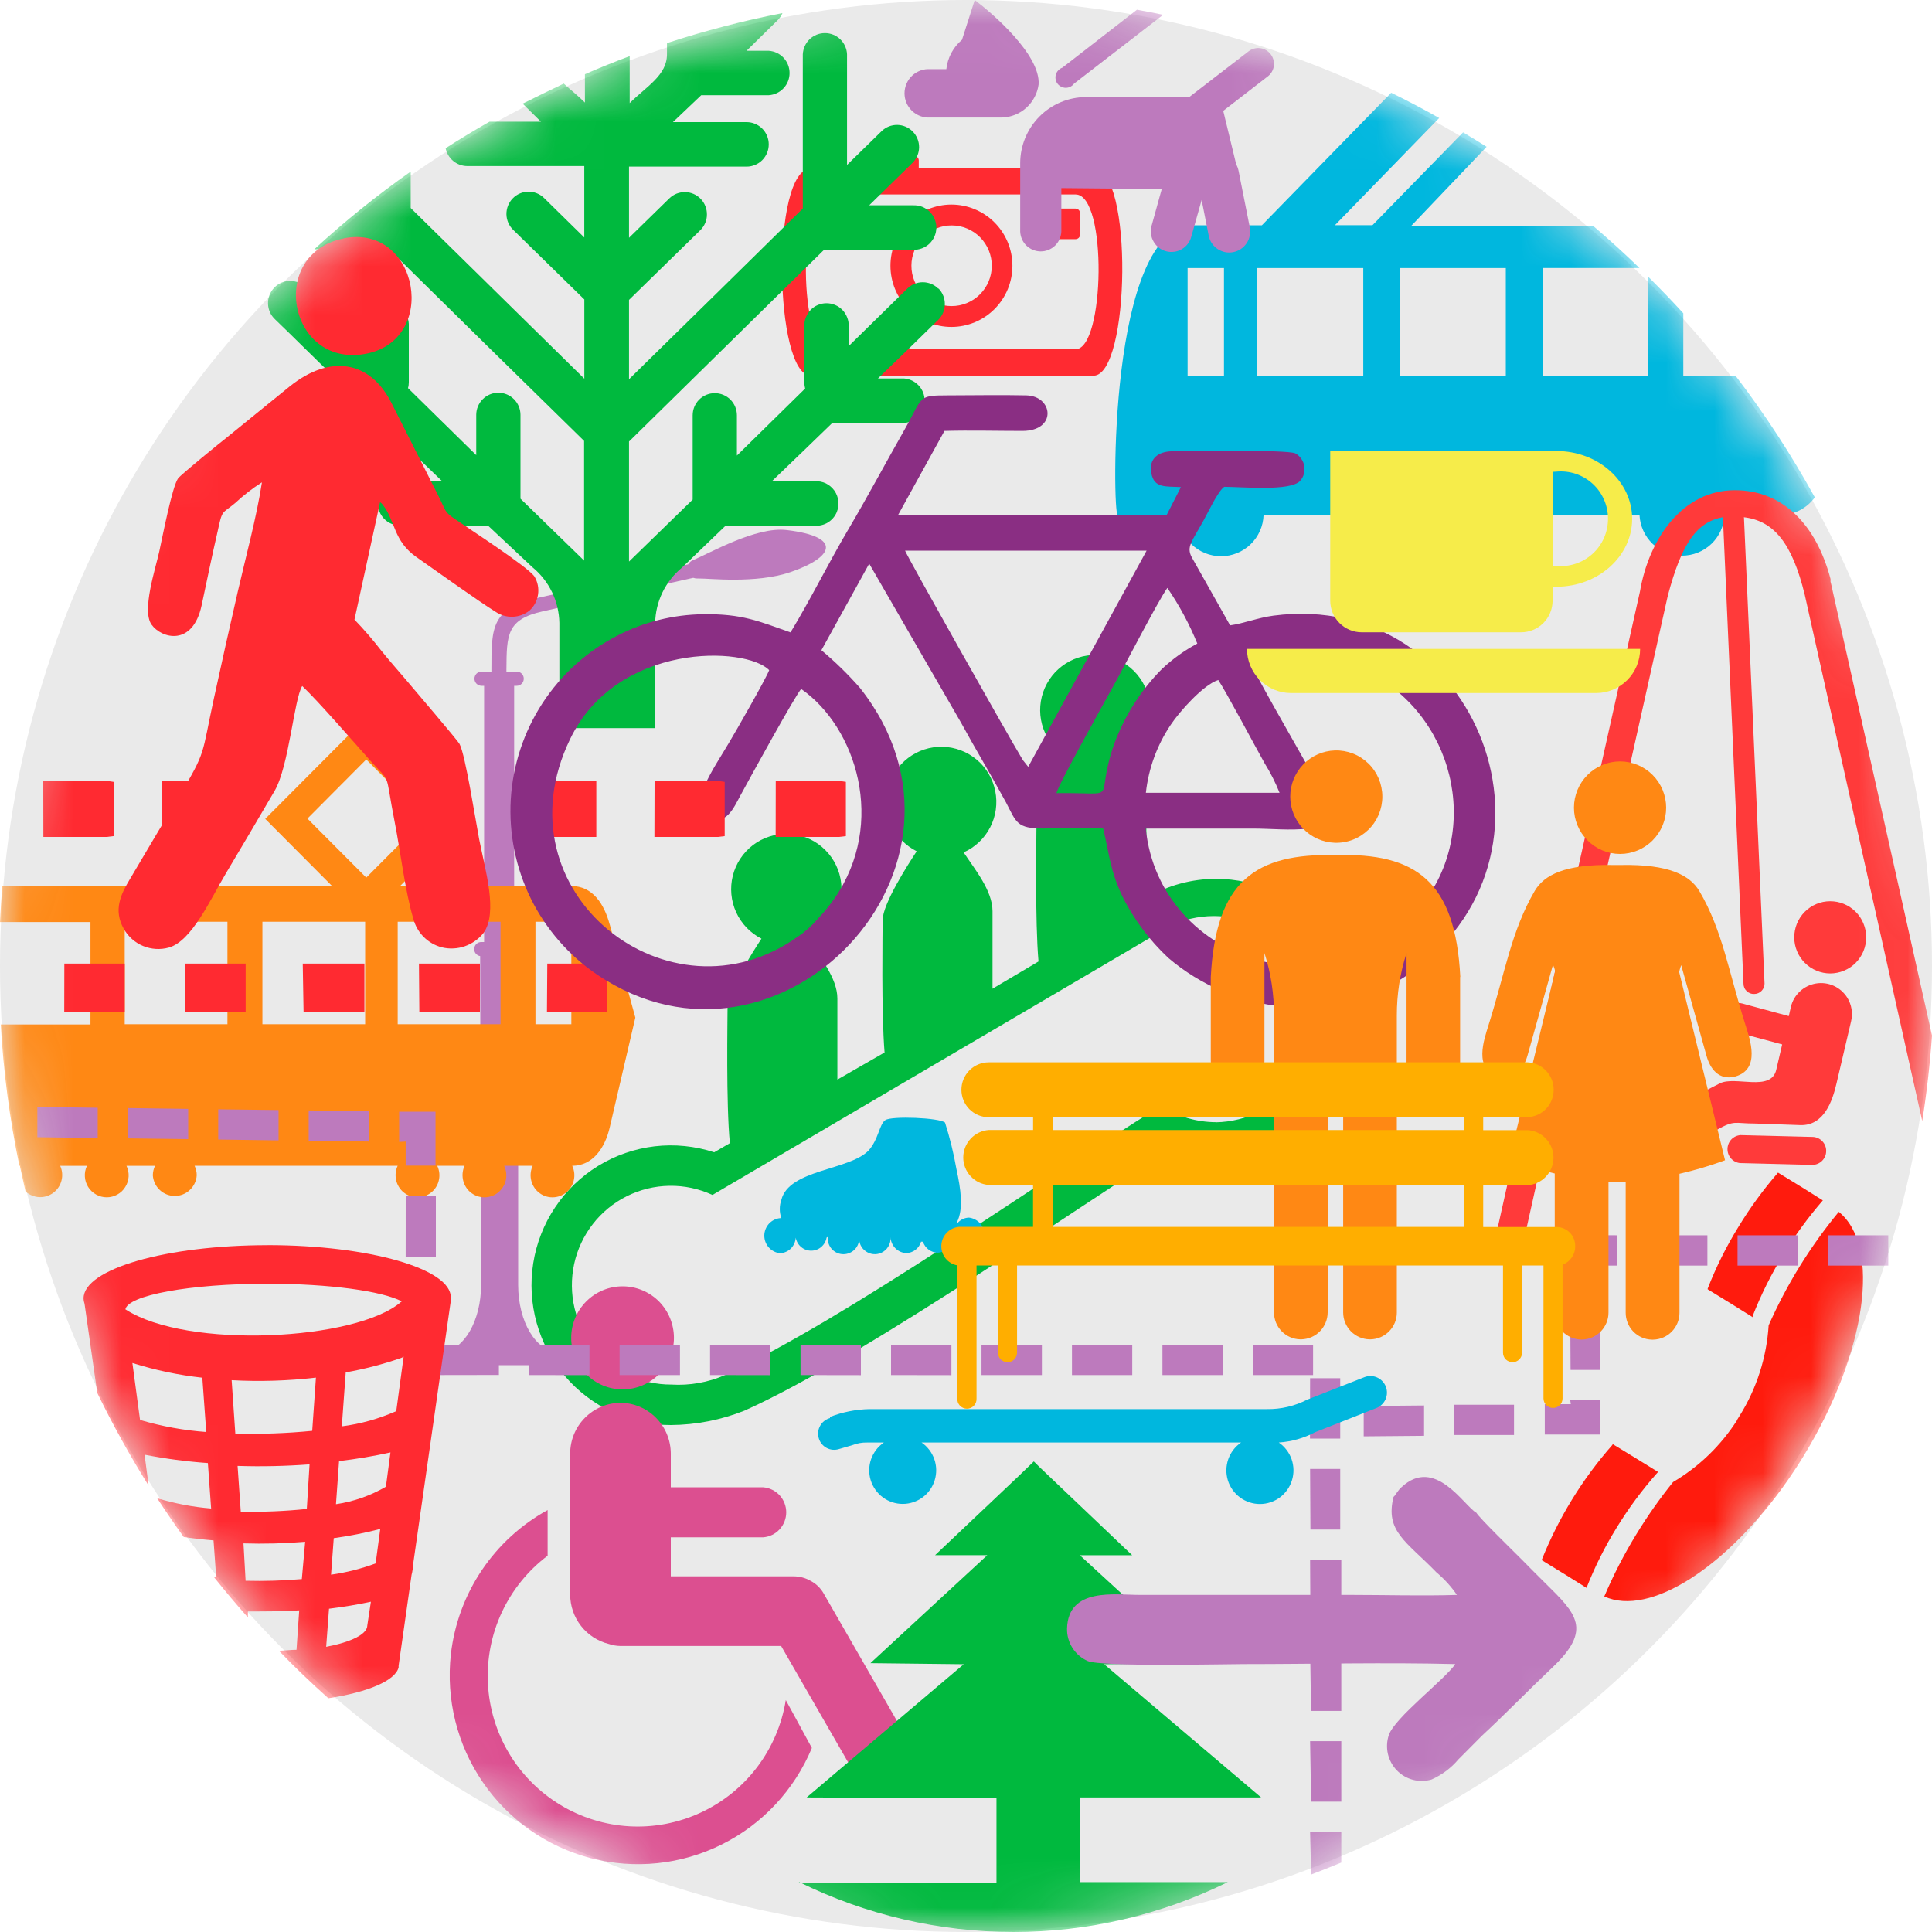 <svg width="40" height="40" viewBox="0 0 40 40" fill="none" xmlns="http://www.w3.org/2000/svg">
<circle cx="20" cy="20" r="20" fill="#EAEAEA"/>
<mask id="mask0_498_174" style="mask-type:alpha" maskUnits="userSpaceOnUse" x="0" y="0" width="40" height="40">
<circle cx="20" cy="20" r="20" fill="#EAEAEA"/>
</mask>
<g mask="url(#mask0_498_174)">
<path d="M10.174 13.903V13.855C10.174 12.977 10.174 12.59 11.166 12.371L14.247 11.685C14.27 11.645 14.307 11.613 14.35 11.595C14.689 11.458 15.654 10.896 16.289 10.974C17.444 11.113 17.271 11.535 16.364 11.845C15.647 12.09 14.662 11.971 14.468 11.977H14.434C14.406 11.976 14.379 11.972 14.353 11.963L11.237 12.657C10.492 12.823 10.49 13.139 10.485 13.857V13.904H10.698C10.736 13.904 10.774 13.92 10.801 13.947C10.829 13.975 10.844 14.012 10.844 14.052C10.844 14.091 10.829 14.128 10.801 14.156C10.774 14.183 10.736 14.199 10.698 14.199H10.645V19.502H10.698C10.717 19.501 10.737 19.505 10.756 19.511C10.774 19.518 10.791 19.529 10.806 19.542C10.82 19.556 10.832 19.572 10.84 19.59C10.848 19.608 10.853 19.628 10.854 19.648C10.853 19.683 10.84 19.717 10.817 19.743C10.794 19.77 10.762 19.788 10.728 19.793V26.604C10.728 27.366 11.098 27.986 11.554 27.986H11.62V28.199C11.62 28.213 11.615 28.226 11.607 28.237C11.599 28.248 11.588 28.257 11.576 28.262C11.567 28.265 11.558 28.266 11.549 28.265H9.246C9.233 28.266 9.22 28.262 9.208 28.255C9.197 28.248 9.188 28.238 9.182 28.226C9.178 28.217 9.176 28.208 9.176 28.199V27.986C9.602 27.948 9.96 27.345 9.96 26.606C9.96 24.338 9.943 22.065 9.941 19.795C9.904 19.789 9.871 19.769 9.848 19.74C9.825 19.71 9.814 19.673 9.818 19.636C9.822 19.598 9.84 19.564 9.868 19.539C9.896 19.515 9.933 19.502 9.97 19.504H10.023V14.199H9.97C9.931 14.199 9.894 14.183 9.866 14.156C9.839 14.128 9.823 14.091 9.823 14.052C9.823 14.012 9.839 13.975 9.866 13.947C9.894 13.92 9.931 13.904 9.97 13.904H10.174V13.903Z" fill="#BD7ABD"/>
<path d="M25.183 18.195C24.674 18.195 24.174 18.331 23.734 18.589V16.963C23.734 16.536 23.361 16.091 23.136 15.748C23.372 15.642 23.566 15.459 23.685 15.229C23.804 14.998 23.841 14.734 23.791 14.48C23.74 14.225 23.605 13.995 23.407 13.828C23.209 13.661 22.96 13.567 22.701 13.561C22.443 13.554 22.19 13.637 21.984 13.794C21.778 13.951 21.632 14.174 21.569 14.426C21.506 14.678 21.531 14.943 21.639 15.179C21.747 15.415 21.931 15.607 22.162 15.724C21.982 16 21.458 16.816 21.458 17.149C21.458 17.394 21.428 19.072 21.501 19.906L20.549 20.47V18.865C20.549 18.437 20.177 17.992 19.951 17.648C20.187 17.543 20.381 17.36 20.5 17.13C20.619 16.9 20.657 16.635 20.606 16.381C20.556 16.126 20.421 15.896 20.223 15.729C20.025 15.562 19.776 15.468 19.517 15.461C19.258 15.455 19.005 15.537 18.799 15.695C18.594 15.852 18.447 16.075 18.385 16.327C18.322 16.579 18.347 16.844 18.455 17.08C18.562 17.316 18.747 17.508 18.979 17.625C18.797 17.901 18.274 18.716 18.274 19.051C18.274 19.293 18.245 20.951 18.314 21.79L17.337 22.352V20.673C17.337 20.246 16.965 19.801 16.741 19.46C16.978 19.355 17.173 19.172 17.293 18.941C17.413 18.71 17.451 18.445 17.401 18.189C17.351 17.933 17.215 17.703 17.017 17.535C16.819 17.366 16.569 17.271 16.31 17.265C16.05 17.258 15.796 17.34 15.589 17.497C15.383 17.655 15.235 17.878 15.172 18.131C15.109 18.383 15.133 18.65 15.241 18.887C15.349 19.124 15.534 19.317 15.765 19.434C15.585 19.71 15.063 20.528 15.063 20.861C15.063 21.111 15.031 22.856 15.111 23.668L14.787 23.857C14.39 23.727 13.97 23.685 13.555 23.733C13.141 23.782 12.741 23.92 12.385 24.138C12.029 24.357 11.724 24.65 11.492 24.998C11.26 25.346 11.105 25.74 11.04 26.154C10.974 26.567 10.999 26.99 11.112 27.394C11.225 27.797 11.424 28.171 11.695 28.489C11.966 28.808 12.303 29.063 12.682 29.238C13.061 29.414 13.473 29.505 13.891 29.504C14.412 29.5 14.928 29.399 15.413 29.206C17.992 28.05 22.817 24.637 24.207 23.817C24.602 23.958 25.024 24.011 25.443 23.971C25.861 23.932 26.266 23.801 26.628 23.588C26.991 23.375 27.303 23.085 27.543 22.739C27.782 22.393 27.944 21.998 28.015 21.582C28.087 21.167 28.067 20.741 27.957 20.334C27.848 19.927 27.651 19.549 27.38 19.226C27.11 18.904 26.772 18.644 26.391 18.466C26.01 18.288 25.595 18.195 25.175 18.195H25.183ZM25.183 23.234C24.776 23.234 24.378 23.117 24.035 22.897C21.482 24.485 17.558 27.283 15.013 28.468C14.662 28.622 14.281 28.689 13.899 28.666C13.592 28.667 13.289 28.599 13.011 28.467C12.734 28.335 12.49 28.142 12.296 27.902C12.103 27.663 11.966 27.383 11.895 27.083C11.825 26.783 11.822 26.471 11.887 26.17C11.952 25.869 12.084 25.587 12.273 25.344C12.461 25.101 12.702 24.903 12.977 24.766C13.252 24.629 13.554 24.555 13.861 24.551C14.168 24.546 14.472 24.611 14.751 24.74L23.996 19.308C24.064 19.261 24.135 19.218 24.208 19.178C24.495 19.04 24.809 18.967 25.127 18.966C25.445 18.965 25.759 19.036 26.047 19.173C26.334 19.31 26.587 19.51 26.787 19.758C26.987 20.006 27.129 20.296 27.203 20.606C27.277 20.917 27.28 21.24 27.213 21.552C27.146 21.864 27.01 22.157 26.815 22.409C26.62 22.661 26.372 22.866 26.087 23.01C25.803 23.153 25.49 23.23 25.172 23.236L25.183 23.234Z" fill="#00B93E"/>
<path d="M22.641 3.485H19.022V3.321C19.022 3.309 19.02 3.297 19.015 3.286C19.01 3.275 19.003 3.265 18.995 3.256C18.986 3.248 18.976 3.241 18.965 3.236C18.954 3.232 18.942 3.229 18.93 3.23H18.244C18.22 3.23 18.197 3.239 18.18 3.256C18.163 3.274 18.153 3.297 18.153 3.321V3.49H16.787C15.959 3.49 16.028 7.778 16.787 7.778H22.641C23.398 7.775 23.469 3.485 22.641 3.485ZM22.27 7.23H17.161C16.554 7.23 16.499 4.026 17.161 4.026H22.27C22.932 4.028 22.874 7.23 22.27 7.23Z" fill="#FF2A31"/>
<path d="M19.698 4.235C19.532 4.235 19.368 4.268 19.215 4.332C19.062 4.395 18.923 4.489 18.805 4.606C18.688 4.724 18.595 4.864 18.532 5.017C18.468 5.171 18.436 5.336 18.436 5.502C18.436 5.668 18.468 5.833 18.532 5.987C18.595 6.141 18.688 6.28 18.805 6.398C18.923 6.515 19.062 6.609 19.215 6.672C19.368 6.736 19.532 6.769 19.698 6.769C20.033 6.769 20.354 6.635 20.591 6.398C20.828 6.16 20.961 5.838 20.961 5.502C20.961 5.166 20.828 4.844 20.591 4.606C20.354 4.369 20.033 4.235 19.698 4.235ZM19.698 6.337C19.589 6.337 19.481 6.315 19.38 6.272C19.279 6.23 19.188 6.168 19.111 6.09C19.034 6.012 18.973 5.919 18.932 5.818C18.89 5.716 18.869 5.607 18.87 5.498C18.87 5.388 18.892 5.28 18.935 5.178C18.977 5.077 19.039 4.986 19.117 4.908C19.194 4.831 19.287 4.77 19.388 4.729C19.489 4.687 19.597 4.666 19.707 4.667C19.927 4.668 20.139 4.757 20.294 4.915C20.449 5.072 20.535 5.285 20.534 5.507C20.533 5.728 20.444 5.94 20.287 6.096C20.13 6.252 19.918 6.339 19.697 6.337H19.698ZM22.269 4.318H21.584C21.572 4.318 21.56 4.321 21.549 4.325C21.537 4.33 21.527 4.337 21.519 4.345C21.51 4.354 21.503 4.364 21.499 4.375C21.494 4.387 21.492 4.399 21.492 4.411V4.859C21.492 4.91 21.533 4.951 21.584 4.951H22.269C22.281 4.951 22.293 4.949 22.304 4.944C22.315 4.939 22.325 4.933 22.334 4.924C22.342 4.916 22.349 4.906 22.354 4.894C22.358 4.883 22.361 4.871 22.361 4.859V4.411C22.361 4.399 22.358 4.387 22.354 4.376C22.349 4.365 22.342 4.355 22.334 4.346C22.325 4.338 22.315 4.331 22.304 4.326C22.293 4.322 22.281 4.319 22.269 4.319V4.318Z" fill="#FF2A31"/>
<path d="M32.981 4.672H29.222L30.779 3.039C30.618 2.937 30.456 2.838 30.292 2.74L28.416 4.662H27.639L29.797 2.443C29.471 2.259 29.139 2.084 28.803 1.92L26.125 4.665H24.72C22.927 4.665 23.035 10.661 23.139 10.661H24.4C24.408 10.891 24.504 11.108 24.668 11.268C24.832 11.427 25.052 11.516 25.281 11.516C25.509 11.516 25.729 11.427 25.893 11.268C26.058 11.108 26.154 10.891 26.161 10.661H33.944C33.955 10.888 34.052 11.103 34.216 11.26C34.38 11.417 34.598 11.504 34.824 11.504C35.051 11.504 35.269 11.417 35.433 11.26C35.597 11.103 35.694 10.888 35.704 10.661H36.862C37.001 10.661 37.138 10.628 37.261 10.565C37.385 10.501 37.492 10.409 37.574 10.297C37.089 9.417 36.54 8.574 35.93 7.776H34.851V6.486C34.616 6.228 34.374 5.977 34.126 5.731V7.783H31.939V5.549H33.944C33.631 5.246 33.309 4.953 32.978 4.671H32.982L32.981 4.672ZM28.988 5.55H31.176V7.783H28.988V5.549V5.55ZM26.029 5.55H28.225V7.783H26.029V5.549V5.55ZM24.588 5.55H25.341V7.783H24.588V5.549V5.55Z" fill="#00B7DE"/>
<path d="M21.974 3.893V4.797C21.968 4.907 21.921 5.011 21.842 5.087C21.763 5.162 21.657 5.205 21.548 5.205C21.438 5.205 21.333 5.162 21.253 5.087C21.174 5.011 21.127 4.907 21.122 4.797V3.377C21.123 3.015 21.266 2.668 21.521 2.412C21.776 2.156 22.121 2.011 22.482 2.01H24.621L25.856 1.058C25.925 1.007 26.011 0.985 26.095 0.997C26.18 1.009 26.256 1.054 26.308 1.122C26.36 1.19 26.384 1.275 26.374 1.361C26.364 1.446 26.321 1.523 26.254 1.577L25.326 2.295L25.594 3.402C25.617 3.444 25.633 3.488 25.643 3.535L25.876 4.709C25.887 4.765 25.886 4.823 25.875 4.879C25.864 4.935 25.842 4.989 25.81 5.036C25.778 5.083 25.737 5.124 25.69 5.156C25.642 5.187 25.589 5.209 25.533 5.22C25.477 5.231 25.42 5.231 25.364 5.22C25.308 5.208 25.255 5.186 25.207 5.154C25.16 5.122 25.12 5.081 25.088 5.034C25.057 4.986 25.035 4.933 25.024 4.876L24.879 4.14L24.666 4.895C24.652 4.95 24.628 5.001 24.594 5.046C24.56 5.091 24.518 5.129 24.47 5.157C24.422 5.186 24.368 5.205 24.313 5.212C24.258 5.22 24.201 5.217 24.147 5.203C24.093 5.189 24.041 5.165 23.997 5.131C23.952 5.097 23.914 5.055 23.886 5.006C23.857 4.958 23.838 4.904 23.831 4.849C23.823 4.793 23.826 4.736 23.84 4.682L24.053 3.913L21.973 3.894L21.974 3.893ZM19.258 1.431H19.593C19.619 1.194 19.735 0.976 19.917 0.824L20.181 0C20.541 0.271 21.545 1.132 21.503 1.749C21.478 1.934 21.388 2.104 21.25 2.23C21.112 2.355 20.933 2.427 20.747 2.433H19.258C19.189 2.437 19.121 2.427 19.057 2.404C18.993 2.38 18.934 2.344 18.884 2.297C18.835 2.25 18.795 2.194 18.768 2.131C18.741 2.068 18.727 2.001 18.727 1.932C18.727 1.864 18.741 1.796 18.768 1.733C18.795 1.67 18.835 1.614 18.884 1.567C18.934 1.52 18.993 1.484 19.057 1.46C19.121 1.437 19.189 1.427 19.258 1.432V1.431ZM24.074 0.312L22.237 1.731C22.217 1.758 22.191 1.78 22.161 1.795C22.131 1.81 22.098 1.818 22.065 1.818C22.031 1.817 21.998 1.809 21.969 1.794C21.939 1.779 21.913 1.757 21.893 1.73C21.873 1.703 21.86 1.671 21.855 1.638C21.849 1.605 21.852 1.571 21.862 1.539C21.872 1.507 21.889 1.478 21.913 1.454C21.936 1.43 21.965 1.411 21.996 1.4L23.54 0.201C23.718 0.234 23.897 0.267 24.074 0.305V0.313V0.312Z" fill="#BD7ABD"/>
<path d="M12.623 19.141C12.509 18.714 12.268 18.344 11.829 18.344H8.283L9.676 16.948L7.583 14.855L5.491 16.954L6.883 18.352H0.047C0.028 18.597 0.013 18.843 0 19.09H1.873V21.211H0.016C0.072 22.194 0.201 23.173 0.402 24.137H0.416V24.16L0.529 24.669C0.607 24.739 0.707 24.78 0.811 24.785C0.916 24.79 1.019 24.758 1.103 24.696C1.187 24.633 1.247 24.544 1.273 24.442C1.299 24.341 1.29 24.233 1.246 24.138H1.8C1.767 24.207 1.752 24.284 1.757 24.36C1.761 24.437 1.785 24.512 1.826 24.576C1.867 24.642 1.924 24.695 1.991 24.732C2.058 24.769 2.133 24.789 2.21 24.789C2.286 24.789 2.362 24.769 2.429 24.732C2.496 24.695 2.553 24.642 2.593 24.576C2.634 24.512 2.658 24.437 2.663 24.36C2.667 24.284 2.652 24.207 2.619 24.138H3.209C3.18 24.199 3.165 24.265 3.164 24.333C3.172 24.449 3.223 24.558 3.307 24.637C3.392 24.717 3.503 24.761 3.619 24.761C3.734 24.761 3.846 24.717 3.93 24.637C4.015 24.558 4.066 24.449 4.073 24.333C4.073 24.265 4.058 24.198 4.029 24.137H8.233C8.194 24.222 8.181 24.318 8.197 24.411C8.213 24.503 8.257 24.589 8.323 24.656C8.399 24.732 8.499 24.779 8.606 24.788C8.713 24.797 8.819 24.767 8.907 24.705C8.994 24.643 9.057 24.552 9.083 24.448C9.11 24.344 9.099 24.233 9.053 24.137H9.618C9.579 24.222 9.567 24.318 9.583 24.41C9.599 24.503 9.643 24.589 9.709 24.656C9.785 24.732 9.885 24.779 9.991 24.788C10.098 24.797 10.205 24.767 10.292 24.705C10.379 24.643 10.442 24.552 10.469 24.448C10.495 24.344 10.485 24.233 10.438 24.137H11.028C10.989 24.222 10.976 24.318 10.992 24.41C11.008 24.503 11.052 24.589 11.118 24.656C11.193 24.732 11.293 24.779 11.4 24.788C11.507 24.797 11.614 24.767 11.701 24.705C11.788 24.643 11.851 24.552 11.877 24.448C11.904 24.344 11.893 24.233 11.847 24.137C12.273 24.137 12.527 23.764 12.624 23.341L13.154 21.068L12.624 19.141H12.623ZM4.709 21.205H2.582V19.084H4.709V21.205ZM7.561 21.205H5.433V19.084H7.56V21.205H7.561ZM7.583 18.17L6.365 16.948L7.583 15.724L8.801 16.948L7.583 18.17ZM10.363 21.205H8.234V19.084H10.363V21.205ZM11.829 21.205H11.086V19.084H11.829V21.205Z" fill="#FF8814"/>
<path d="M19.433 5.974C19.516 6.06 19.562 6.175 19.562 6.294C19.562 6.414 19.516 6.529 19.433 6.615C19.05 6.991 18.627 7.403 18.177 7.836H18.72C18.835 7.845 18.943 7.898 19.022 7.983C19.101 8.068 19.144 8.18 19.144 8.296C19.144 8.413 19.101 8.524 19.022 8.61C18.943 8.695 18.835 8.748 18.72 8.757H17.294C17.273 8.759 17.253 8.759 17.232 8.757C16.824 9.154 16.402 9.559 15.98 9.964H16.871C16.949 9.959 17.028 9.974 17.099 10.008C17.169 10.043 17.23 10.095 17.276 10.159C17.321 10.224 17.349 10.299 17.357 10.377C17.365 10.456 17.353 10.535 17.322 10.608C17.285 10.695 17.221 10.768 17.14 10.818C17.059 10.867 16.965 10.89 16.871 10.884H15.022L14.12 11.751C13.95 11.891 13.812 12.066 13.716 12.264C13.62 12.463 13.568 12.68 13.564 12.9V15.075H11.581V12.897C11.577 12.676 11.525 12.459 11.43 12.261C11.334 12.062 11.197 11.887 11.027 11.747L10.101 10.88H8.262C8.144 10.875 8.033 10.824 7.951 10.739C7.869 10.653 7.824 10.539 7.824 10.42C7.824 10.302 7.869 10.188 7.951 10.102C8.033 10.016 8.144 9.965 8.262 9.96H9.151L7.9 8.755H6.41C6.294 8.746 6.187 8.693 6.108 8.608C6.029 8.523 5.986 8.411 5.986 8.294C5.986 8.178 6.029 8.066 6.108 7.981C6.187 7.896 6.294 7.843 6.41 7.834H6.95C6.501 7.407 6.078 6.979 5.695 6.612C5.65 6.57 5.614 6.52 5.589 6.464C5.564 6.408 5.55 6.348 5.549 6.287C5.547 6.226 5.558 6.165 5.58 6.108C5.603 6.051 5.636 5.999 5.679 5.955C5.721 5.911 5.772 5.876 5.828 5.852C5.884 5.828 5.945 5.816 6.006 5.816C6.067 5.816 6.127 5.828 6.183 5.851C6.24 5.875 6.291 5.909 6.334 5.953L7.547 7.149V6.752C7.544 6.69 7.554 6.628 7.576 6.569C7.597 6.511 7.631 6.458 7.674 6.413C7.716 6.368 7.768 6.332 7.825 6.307C7.882 6.283 7.944 6.27 8.006 6.27C8.068 6.27 8.129 6.283 8.186 6.307C8.243 6.332 8.295 6.368 8.338 6.413C8.381 6.458 8.414 6.511 8.436 6.569C8.457 6.628 8.467 6.69 8.464 6.752V7.915C8.464 7.956 8.459 7.996 8.447 8.035L9.86 9.423V8.59C9.86 8.469 9.908 8.352 9.994 8.266C10.08 8.179 10.197 8.131 10.318 8.131C10.439 8.131 10.556 8.179 10.642 8.266C10.728 8.352 10.776 8.469 10.776 8.59V10.325L12.093 11.606V9.129L12.08 9.116C10.735 7.8 9.394 6.482 8.055 5.16H6.508C7.138 4.581 7.804 4.044 8.503 3.552V4.306L12.098 7.841V6.2L10.624 4.758C10.537 4.673 10.487 4.557 10.485 4.435C10.484 4.313 10.53 4.195 10.615 4.108C10.7 4.02 10.816 3.97 10.937 3.968C11.059 3.967 11.176 4.013 11.263 4.098L12.097 4.917V3.438H9.676C9.57 3.438 9.467 3.401 9.385 3.334C9.304 3.267 9.247 3.173 9.226 3.069C9.524 2.877 9.827 2.694 10.135 2.519H11.199L10.821 2.146C11.104 2.005 11.389 1.865 11.672 1.73C11.806 1.856 11.964 1.977 12.11 2.123V1.536C12.415 1.403 12.724 1.279 13.037 1.162V2.134C13.389 1.785 13.809 1.558 13.809 1.124V0.892C14.592 0.636 15.39 0.428 16.2 0.271C16.176 0.328 16.141 0.38 16.096 0.422L15.456 1.051H15.917C16.034 1.059 16.143 1.11 16.223 1.196C16.303 1.281 16.347 1.394 16.347 1.511C16.347 1.628 16.303 1.741 16.223 1.826C16.143 1.912 16.034 1.963 15.917 1.971H14.518L13.932 2.528H15.457C15.579 2.528 15.696 2.577 15.782 2.663C15.868 2.749 15.916 2.867 15.916 2.989C15.916 3.111 15.868 3.228 15.782 3.315C15.696 3.401 15.579 3.45 15.457 3.45H13.023V4.923L13.858 4.107C13.901 4.065 13.952 4.032 14.008 4.009C14.065 3.987 14.124 3.976 14.185 3.977C14.245 3.978 14.304 3.991 14.36 4.015C14.415 4.039 14.465 4.073 14.507 4.117C14.549 4.16 14.582 4.211 14.604 4.268C14.626 4.324 14.637 4.384 14.636 4.444C14.636 4.505 14.623 4.565 14.599 4.62C14.575 4.676 14.54 4.726 14.497 4.768L13.023 6.209V7.852C14.224 6.675 15.423 5.497 16.621 4.317V1.124C16.627 1.006 16.677 0.894 16.762 0.812C16.848 0.73 16.961 0.685 17.079 0.685C17.197 0.685 17.311 0.73 17.396 0.812C17.481 0.894 17.532 1.006 17.537 1.124V3.415L18.252 2.716C18.339 2.631 18.456 2.584 18.578 2.586C18.699 2.588 18.815 2.638 18.899 2.725C18.984 2.812 19.03 2.93 19.029 3.051C19.027 3.173 18.977 3.289 18.89 3.374L17.996 4.25H18.905C18.967 4.248 19.029 4.257 19.087 4.279C19.145 4.301 19.199 4.335 19.244 4.378C19.288 4.421 19.324 4.472 19.349 4.53C19.373 4.587 19.386 4.648 19.386 4.711C19.386 4.773 19.373 4.835 19.349 4.892C19.324 4.949 19.288 5.001 19.244 5.044C19.199 5.087 19.145 5.12 19.087 5.142C19.029 5.164 18.967 5.174 18.905 5.171H17.062L13.038 9.127L13.023 9.139V11.626L14.341 10.344V8.599C14.341 8.477 14.389 8.36 14.475 8.274C14.561 8.188 14.677 8.14 14.799 8.14C14.92 8.14 15.037 8.188 15.123 8.274C15.208 8.36 15.257 8.477 15.257 8.599V9.432L16.67 8.044C16.659 8.005 16.654 7.964 16.653 7.924V6.759C16.65 6.697 16.66 6.635 16.682 6.577C16.704 6.519 16.737 6.465 16.78 6.42C16.823 6.375 16.874 6.339 16.931 6.315C16.989 6.29 17.05 6.278 17.112 6.278C17.174 6.278 17.235 6.29 17.293 6.315C17.35 6.339 17.401 6.375 17.444 6.42C17.487 6.465 17.52 6.519 17.542 6.577C17.564 6.635 17.574 6.697 17.571 6.759V7.166L18.786 5.974C18.871 5.89 18.986 5.843 19.105 5.843C19.225 5.843 19.34 5.89 19.425 5.974H19.433Z" fill="#00B93E"/>
<path d="M36.302 27.256L36.291 27.273L35.858 27.002L35.356 26.694V26.679C35.529 26.233 35.743 25.804 35.995 25.397C36.235 25.002 36.509 24.628 36.812 24.278L37.315 24.586L37.74 24.853C37.437 25.203 37.163 25.577 36.923 25.973C36.672 26.378 36.458 26.808 36.284 27.254L36.302 27.256ZM34.328 30.492V30.475L33.888 30.203L33.385 29.896V29.913C32.763 30.618 32.267 31.426 31.918 32.3L32.42 32.608L32.847 32.875C33.016 32.445 33.223 32.03 33.466 31.637C33.715 31.229 34 30.843 34.318 30.487L34.327 30.492H34.328ZM35.966 29.402C35.63 29.928 35.176 30.367 34.639 30.684C34.361 31.029 34.106 31.392 33.875 31.771C33.624 32.182 33.403 32.61 33.215 33.053C34.156 33.48 35.759 32.449 37.019 30.639C37.132 30.477 37.242 30.309 37.348 30.135C38.647 27.999 38.952 25.8 38.07 25.09C37.481 25.803 36.992 26.594 36.618 27.44C36.576 28.105 36.369 28.75 36.016 29.314L35.965 29.396V29.402H35.966Z" fill="#FF1B0D"/>
<path d="M37.544 23.539L36.036 23.501C35.964 23.506 35.896 23.538 35.846 23.59C35.797 23.642 35.768 23.712 35.766 23.784C35.764 23.856 35.789 23.927 35.836 23.981C35.883 24.036 35.949 24.071 36.021 24.08L37.528 24.118C37.602 24.116 37.673 24.085 37.725 24.033C37.778 23.98 37.808 23.909 37.809 23.835C37.811 23.761 37.785 23.689 37.735 23.634C37.685 23.578 37.616 23.545 37.543 23.539H37.544ZM36.107 10.711L36.533 20.365C36.533 20.422 36.51 20.476 36.47 20.516C36.431 20.556 36.376 20.579 36.32 20.579C36.291 20.58 36.263 20.576 36.235 20.565C36.208 20.555 36.184 20.54 36.163 20.52C36.142 20.5 36.125 20.476 36.114 20.449C36.103 20.423 36.097 20.394 36.097 20.365L35.671 10.707C35.132 10.808 34.82 11.238 34.53 12.333L31.535 25.743C31.518 25.819 31.472 25.885 31.407 25.927C31.341 25.969 31.262 25.983 31.186 25.966C31.11 25.949 31.044 25.903 31.003 25.837C30.961 25.771 30.947 25.692 30.964 25.616L33.953 12.249C34.142 11.141 34.842 10.149 35.918 10.149C36.916 10.149 37.606 10.871 37.899 11.986V12.042C37.918 12.11 37.934 12.184 37.948 12.255L40 21.44C39.958 22.032 39.891 22.622 39.798 23.209L37.366 12.316C37.106 11.248 36.727 10.774 36.089 10.707L36.107 10.711ZM36.07 20.776L37.035 21.037L37.078 20.848C37.107 20.724 37.172 20.612 37.265 20.526C37.357 20.439 37.473 20.383 37.598 20.362C37.723 20.341 37.851 20.358 37.966 20.41C38.081 20.462 38.178 20.548 38.246 20.655C38.29 20.727 38.32 20.806 38.334 20.89C38.347 20.973 38.345 21.058 38.326 21.14L38.021 22.44C37.938 22.794 37.764 23.311 37.272 23.294L36.327 23.261C35.901 23.261 35.922 23.183 35.544 23.392L34.832 23.787C34.057 24.214 33.887 23.396 34.305 23.161C34.721 22.926 35.19 22.633 35.605 22.431C35.922 22.266 36.669 22.616 36.776 22.147L36.898 21.623L35.913 21.36C35.837 21.339 35.771 21.288 35.732 21.218C35.692 21.149 35.681 21.067 35.701 20.989C35.722 20.912 35.772 20.847 35.841 20.807C35.91 20.767 35.992 20.756 36.069 20.776H36.07ZM37.891 18.659C37.989 18.659 38.086 18.677 38.176 18.715C38.267 18.752 38.349 18.807 38.418 18.876C38.488 18.945 38.543 19.027 38.58 19.118C38.618 19.209 38.638 19.306 38.638 19.404C38.638 19.502 38.619 19.599 38.582 19.69C38.545 19.781 38.49 19.863 38.422 19.933C38.353 20.003 38.271 20.058 38.18 20.096C38.09 20.134 37.993 20.153 37.895 20.154C37.698 20.154 37.508 20.076 37.368 19.936C37.228 19.797 37.149 19.607 37.148 19.409C37.148 19.21 37.225 19.02 37.365 18.879C37.504 18.739 37.693 18.659 37.891 18.659Z" fill="#FF3A3A"/>
<path d="M16.809 36.189C16.447 37.059 15.786 37.768 14.945 38.187C14.104 38.607 13.14 38.707 12.232 38.471C11.323 38.235 10.529 37.677 9.997 36.901C9.465 36.125 9.23 35.182 9.335 34.246C9.407 33.624 9.626 33.029 9.975 32.51C10.323 31.992 10.791 31.564 11.338 31.264V32.209C10.932 32.515 10.607 32.917 10.391 33.378C10.175 33.84 10.076 34.348 10.102 34.857C10.127 35.366 10.277 35.861 10.538 36.299C10.799 36.737 11.163 37.103 11.598 37.367C12.033 37.631 12.525 37.783 13.033 37.812C13.54 37.84 14.046 37.742 14.508 37.528C14.969 37.314 15.371 36.99 15.678 36.584C15.985 36.177 16.188 35.702 16.269 35.198L16.809 36.19V36.189ZM12.841 29.043C13.118 29.044 13.384 29.155 13.58 29.352C13.777 29.549 13.887 29.816 13.888 30.094V30.793H15.805C15.934 30.804 16.054 30.864 16.142 30.959C16.229 31.055 16.278 31.181 16.278 31.311C16.278 31.441 16.229 31.566 16.142 31.662C16.054 31.758 15.934 31.817 15.805 31.828H13.888V32.636H16.429C16.556 32.636 16.681 32.669 16.79 32.734C16.898 32.791 16.988 32.879 17.05 32.986L18.68 35.821C18.76 35.971 18.778 36.146 18.732 36.309C18.685 36.472 18.577 36.611 18.43 36.696C18.284 36.781 18.11 36.805 17.946 36.763C17.782 36.721 17.64 36.617 17.551 36.472L16.172 34.078H12.843C12.763 34.077 12.683 34.063 12.607 34.037C12.378 33.981 12.174 33.849 12.029 33.663C11.883 33.476 11.804 33.246 11.805 33.01V30.094C11.805 29.816 11.915 29.549 12.112 29.352C12.308 29.155 12.574 29.044 12.851 29.043H12.841ZM12.89 26.632C13.172 26.632 13.442 26.744 13.642 26.944C13.841 27.144 13.953 27.416 13.953 27.699C13.953 27.982 13.841 28.253 13.642 28.453C13.442 28.653 13.172 28.766 12.89 28.766C12.608 28.766 12.337 28.653 12.138 28.453C11.938 28.253 11.826 27.982 11.826 27.699C11.826 27.416 11.938 27.144 12.138 26.944C12.337 26.744 12.608 26.632 12.89 26.632Z" fill="#DC4F90"/>
<path d="M16.537 38.978H20.631V37.231L16.701 37.214L19.953 34.456L18.021 34.434L20.441 32.198H19.36L21.087 30.563L21.404 30.257L21.525 30.377L23.44 32.199H22.357L24.79 34.434L22.86 34.456L26.11 37.214H22.353V38.967H25.421C24.04 39.647 22.522 40 20.984 40C19.446 40 17.928 39.647 16.547 38.967L16.538 38.978H16.537Z" fill="#00B93E"/>
<path d="M0.773 23.544V22.918L2.023 22.935V23.561L0.773 23.544ZM2.646 23.569V22.941L3.896 22.958V23.584L2.647 23.569H2.646ZM4.518 23.593V22.967L5.767 22.982V23.61L4.518 23.593ZM6.391 23.616V22.99L7.641 23.007V23.634L6.391 23.616ZM8.264 23.642V23.016H9.017V24.133H8.399V23.635L8.265 23.642H8.264ZM8.4 24.768H9.024V26.022H8.399L8.4 24.768ZM8.4 26.647H9.024V27.901H8.399L8.4 26.647ZM9.082 28.469V27.841H10.329V28.467L9.082 28.469ZM10.955 28.469V27.843H12.204V28.471L10.955 28.469ZM12.828 28.469V27.841H14.078V28.469H12.829H12.828ZM14.701 28.469V27.843H15.951V28.471L14.701 28.469ZM16.574 28.469V27.843H17.824V28.471L16.575 28.469H16.574ZM18.448 28.469V27.843H19.698V28.471L18.448 28.469ZM20.321 28.469V27.843H21.571V28.469H20.321ZM22.194 28.469V27.843H23.442V28.469H22.196H22.194ZM24.067 28.469V27.843H25.316V28.469H24.067ZM25.939 28.469V27.843H27.186V28.469H25.939ZM27.124 28.534H27.748V29.785H27.122L27.124 28.534ZM27.124 30.413H27.748V31.667H27.131L27.124 30.413ZM27.124 32.292H27.77V33.544H27.131L27.124 32.292ZM27.124 34.171H27.77V35.423H27.144L27.125 34.172L27.124 34.171ZM27.124 36.049H27.77V37.301H27.146L27.124 36.049ZM27.124 37.928H27.77V38.563C27.556 38.648 27.356 38.732 27.146 38.81L27.124 37.928Z" fill="#BD7ABD"/>
<path d="M5.541 25.78C3.438 25.78 1.73 26.273 1.73 26.882C1.731 26.922 1.739 26.96 1.751 26.997L2.013 28.837C2.333 29.496 2.689 30.137 3.077 30.758L2.993 30.118C3.426 30.202 3.863 30.26 4.304 30.291L4.371 31.232C3.993 31.201 3.618 31.129 3.254 31.019C3.431 31.29 3.614 31.559 3.804 31.822C4.003 31.852 4.21 31.875 4.421 31.892L4.476 32.657H4.434C4.659 32.939 4.891 33.216 5.132 33.486V33.363C5.488 33.363 5.847 33.363 6.195 33.341L6.139 34.157C6.021 34.157 5.9 34.174 5.775 34.178C6.102 34.518 6.445 34.844 6.797 35.16C7.614 35.037 8.189 34.795 8.253 34.52C8.254 34.509 8.254 34.498 8.253 34.487L8.521 32.606C8.54 32.536 8.549 32.465 8.553 32.392L9.332 26.941C9.334 26.916 9.334 26.89 9.332 26.865C9.351 26.273 7.646 25.779 5.54 25.779L5.541 25.78ZM2.901 29.411L2.741 28.219C3.212 28.368 3.698 28.47 4.189 28.524L4.27 29.648C3.81 29.615 3.354 29.532 2.912 29.402L2.901 29.411ZM2.595 27.116C2.628 26.818 3.934 26.578 5.54 26.578C6.817 26.578 7.914 26.73 8.319 26.944L8.302 26.956C7.382 27.753 3.878 27.943 2.595 27.108V27.116ZM6.249 32.693C5.862 32.726 5.473 32.738 5.085 32.728L5.041 31.954C5.466 31.967 5.892 31.956 6.318 31.921L6.249 32.693ZM6.352 31.241C5.898 31.288 5.441 31.307 4.985 31.297L4.919 30.35C5.416 30.366 5.913 30.355 6.409 30.318L6.352 31.241ZM6.464 29.624C5.935 29.676 5.404 29.695 4.872 29.68L4.796 28.575C5.377 28.607 5.962 28.589 6.541 28.522L6.464 29.624ZM7.605 33.651C7.605 33.837 7.264 33.998 6.753 34.096L6.812 33.307C7.111 33.27 7.403 33.222 7.679 33.162L7.605 33.651ZM7.777 32.369C7.479 32.479 7.169 32.558 6.854 32.602L6.91 31.846C7.234 31.801 7.556 31.738 7.873 31.655L7.777 32.369ZM7.991 30.78C7.672 30.966 7.321 31.089 6.956 31.143L7.02 30.25C7.377 30.209 7.733 30.148 8.084 30.071L7.99 30.779L7.991 30.78ZM8.204 29.216C7.845 29.374 7.466 29.481 7.077 29.531L7.158 28.414C7.547 28.345 7.93 28.245 8.303 28.116C8.323 28.109 8.341 28.099 8.357 28.087L8.204 29.216ZM5.421 9.999C5.314 10.698 5.085 11.544 4.923 12.249C4.753 12.987 4.588 13.727 4.427 14.468C4.169 15.653 4.276 15.535 3.716 16.474C3.373 17.048 3.031 17.623 2.691 18.199C2.502 18.513 2.341 18.84 2.563 19.231C2.653 19.391 2.794 19.516 2.963 19.586C3.133 19.656 3.321 19.667 3.497 19.618C3.97 19.483 4.348 18.635 4.676 18.084C5.004 17.533 5.348 16.952 5.685 16.375C5.984 15.863 6.087 14.475 6.257 14.203C6.605 14.534 7.31 15.35 7.664 15.745C8.116 16.249 7.956 15.922 8.173 17.027C8.293 17.637 8.386 18.447 8.557 19.02C8.594 19.163 8.668 19.293 8.772 19.398C8.876 19.502 9.006 19.577 9.149 19.614C9.306 19.652 9.471 19.644 9.624 19.591C9.777 19.537 9.912 19.442 10.013 19.314C10.311 18.887 10.05 18.033 9.921 17.378C9.849 17.005 9.636 15.627 9.515 15.405C9.459 15.306 8.545 14.243 8.435 14.109C8.256 13.896 8.063 13.682 7.892 13.468C7.719 13.245 7.535 13.031 7.339 12.828L7.869 10.397C7.892 10.413 7.913 10.433 7.929 10.456C8.189 10.79 8.142 11.198 8.625 11.536C8.989 11.79 9.934 12.467 10.269 12.672C10.372 12.74 10.495 12.774 10.619 12.769C10.743 12.764 10.862 12.72 10.96 12.643C11.057 12.557 11.12 12.439 11.139 12.31C11.159 12.182 11.133 12.051 11.067 11.939C10.943 11.743 9.68 10.927 9.434 10.756C9.187 10.585 9.26 10.626 9.053 10.219L8.108 8.349C7.663 7.46 6.831 7.33 5.996 8.002L4.704 9.051C4.58 9.146 3.733 9.835 3.686 9.906C3.563 10.082 3.366 11.104 3.297 11.42C3.216 11.785 2.932 12.64 3.137 12.931C3.342 13.22 3.988 13.393 4.174 12.535C4.285 12.018 4.386 11.518 4.506 11.001C4.606 10.536 4.589 10.649 4.87 10.414C5.04 10.255 5.225 10.112 5.421 9.987V9.999ZM7.126 4.934C5.534 5.244 5.972 7.593 7.541 7.331C9.11 7.067 8.67 4.624 7.116 4.934H7.126ZM8.682 20.947H9.936V19.95H8.674L8.682 20.947Z" fill="#FF2A31"/>
<path d="M3.344 17.328H4.657L4.8 17.313V16.188L4.659 16.168H3.346L3.344 17.329V17.328ZM3.838 20.947H5.086V19.95H3.84L3.838 20.947ZM1.33 20.947H2.582V19.95H1.332L1.33 20.947ZM11.324 20.947H12.576V19.95H11.331L11.324 20.947ZM10.894 17.328H12.346V16.171H10.902L10.894 17.328Z" fill="#FF2A31"/>
<path d="M30.562 31.312C30.609 31.412 31.369 32.149 31.512 32.294C31.654 32.439 31.827 32.613 31.997 32.781C32.636 33.409 32.972 33.736 32.144 34.52C31.64 34.998 31.173 35.481 30.677 35.941L30.194 36.427C30.043 36.606 29.853 36.748 29.639 36.843C29.513 36.88 29.38 36.882 29.253 36.849C29.126 36.815 29.011 36.748 28.92 36.653C28.829 36.559 28.765 36.441 28.735 36.313C28.706 36.184 28.712 36.05 28.753 35.926C28.868 35.567 29.919 34.768 30.13 34.453C28.689 34.416 27.199 34.453 25.749 34.453C25.341 34.453 22.797 34.514 22.518 34.389C22.389 34.332 22.279 34.237 22.203 34.117C22.127 33.997 22.088 33.857 22.092 33.715C22.117 32.86 23.08 33.021 23.598 33.021H27.983C28.698 33.021 29.456 33.044 30.164 33.021C30.044 32.846 29.901 32.689 29.739 32.553C29.118 31.912 28.674 31.709 28.851 30.994L28.861 30.981L28.875 30.968L28.931 30.889C28.955 30.853 28.983 30.821 29.015 30.792C29.712 30.141 30.311 31.179 30.567 31.321L30.562 31.312ZM29.484 29.099V29.727L28.234 29.738V29.11L29.484 29.099ZM39.095 25.575V26.203H37.847V25.575H39.095ZM37.222 25.575V26.203H35.974V25.575H37.221H37.222ZM35.35 25.575V26.203H34.101V25.575H35.351H35.35ZM33.477 25.575V26.203H33.13V26.479H32.504V25.573L33.477 25.575ZM32.51 27.108H33.134V28.363H32.517L32.51 27.108ZM32.51 28.988H33.134V29.7H31.983V29.072H32.522L32.51 28.989L32.51 28.988ZM31.346 29.084V29.71H30.096V29.084H31.346Z" fill="#BD7ABD"/>
<path d="M23.724 16.414C23.779 15.909 23.956 15.425 24.24 15.004C24.419 14.733 24.917 14.173 25.223 14.079C25.37 14.293 25.998 15.475 26.183 15.803C26.304 15.997 26.407 16.202 26.492 16.414H23.725H23.724ZM16.583 14.261C17.725 15.051 18.361 17.037 17.276 18.603C17.17 18.754 17.053 18.897 16.925 19.031C16.806 19.17 16.669 19.292 16.517 19.393C13.875 21.284 10.26 18.486 11.804 15.301C12.777 13.285 15.448 13.379 15.925 13.875C15.859 14.051 15.227 15.156 15.09 15.383C14.798 15.884 14.187 16.717 14.678 16.935C15.037 17.093 15.193 16.722 15.327 16.474C15.522 16.115 16.487 14.357 16.591 14.261H16.582H16.583ZM25.915 13.753C26.415 13.449 27.543 13.597 28.058 13.797C29.996 14.562 30.708 16.985 29.519 18.632C27.72 21.123 24.006 19.959 23.722 17.155H25.953C26.624 17.155 27.766 17.33 27.477 16.624C27.317 16.233 26 14.033 25.915 13.753ZM17.996 11.67L19.891 14.951C20.2 15.517 20.517 16.04 20.829 16.615C21.042 17.021 21.042 17.157 21.613 17.154C22.022 17.131 22.432 17.131 22.841 17.154C22.98 17.751 22.983 18.007 23.233 18.55C23.472 19.032 23.796 19.465 24.188 19.832C25.544 20.991 27.573 21.235 29.085 20.223C32.758 17.76 30.598 12.196 26.366 12.746C26.037 12.79 25.748 12.909 25.468 12.947L24.672 11.534C24.561 11.32 24.672 11.219 24.91 10.791C25.004 10.625 25.215 10.168 25.347 10.079C25.716 10.079 26.715 10.177 26.918 9.956C26.955 9.914 26.981 9.865 26.996 9.811C27.01 9.758 27.013 9.702 27.003 9.647C26.994 9.593 26.972 9.541 26.94 9.496C26.908 9.451 26.866 9.413 26.818 9.386C26.643 9.306 24.502 9.335 24.246 9.344C23.991 9.353 23.778 9.486 23.837 9.799C23.897 10.113 24.134 10.066 24.449 10.085L24.151 10.669H18.59L19.554 8.922C20.088 8.907 20.632 8.922 21.168 8.922C21.89 8.922 21.806 8.199 21.249 8.186C20.691 8.174 20.163 8.186 19.625 8.186C18.986 8.186 19.118 8.21 18.724 8.902C18.331 9.594 17.96 10.29 17.551 10.982C17.143 11.675 16.78 12.413 16.367 13.093C15.716 12.864 15.365 12.704 14.554 12.717C13.937 12.725 13.331 12.876 12.783 13.159C12.153 13.483 11.618 13.966 11.23 14.561C10.843 15.156 10.617 15.842 10.575 16.551C10.534 17.261 10.677 17.969 10.991 18.606C11.306 19.242 11.78 19.786 12.368 20.182C16.133 22.722 20.726 17.931 17.802 14.239C17.557 13.96 17.291 13.7 17.006 13.462L17.996 11.67ZM21.874 16.42C21.894 16.279 22.85 14.564 23.005 14.285C23.265 13.829 23.963 12.46 24.169 12.172C24.416 12.533 24.624 12.918 24.789 13.324C24.523 13.466 24.277 13.643 24.056 13.851C23.623 14.287 23.288 14.812 23.073 15.389C22.626 16.651 23.27 16.401 21.868 16.421H21.875L21.874 16.42ZM21.177 15.737C20.842 15.184 18.769 11.499 18.739 11.401H23.739L21.288 15.876L21.177 15.737Z" fill="#8A2E83"/>
<path d="M27.637 15.537C27.764 15.533 27.892 15.555 28.011 15.601C28.13 15.647 28.238 15.717 28.33 15.806C28.422 15.895 28.495 16.002 28.545 16.12C28.594 16.238 28.62 16.365 28.62 16.493C28.62 16.621 28.594 16.748 28.545 16.866C28.495 16.984 28.422 17.091 28.33 17.18C28.238 17.269 28.13 17.339 28.011 17.385C27.892 17.431 27.764 17.453 27.637 17.449C27.389 17.441 27.154 17.337 26.982 17.159C26.81 16.98 26.713 16.741 26.713 16.493C26.713 16.244 26.81 16.006 26.982 15.827C27.154 15.649 27.389 15.545 27.637 15.537ZM30.23 20.227V21.97C30.234 22.045 30.223 22.121 30.197 22.192C30.171 22.264 30.131 22.329 30.079 22.384C30.027 22.439 29.965 22.483 29.895 22.514C29.826 22.544 29.751 22.559 29.675 22.559C29.6 22.559 29.525 22.544 29.455 22.514C29.386 22.483 29.323 22.439 29.271 22.384C29.219 22.329 29.179 22.264 29.153 22.192C29.128 22.121 29.116 22.045 29.121 21.97V19.732C28.986 20.149 28.919 20.586 28.92 21.025V27.173C28.921 27.318 28.864 27.458 28.762 27.562C28.661 27.666 28.523 27.727 28.377 27.73H28.352C28.207 27.727 28.069 27.666 27.967 27.562C27.866 27.458 27.809 27.318 27.809 27.173V22.873C27.806 22.832 27.788 22.793 27.759 22.765C27.729 22.736 27.689 22.72 27.648 22.719C27.607 22.72 27.567 22.736 27.538 22.765C27.508 22.793 27.49 22.832 27.488 22.873V27.173C27.487 27.318 27.43 27.458 27.329 27.562C27.228 27.666 27.09 27.726 26.945 27.73H26.92C26.774 27.727 26.636 27.666 26.535 27.562C26.433 27.458 26.377 27.318 26.377 27.173V21.025C26.379 20.586 26.313 20.149 26.179 19.732V21.97C26.179 22.117 26.12 22.259 26.016 22.363C25.912 22.468 25.771 22.527 25.624 22.527C25.476 22.527 25.335 22.468 25.231 22.363C25.127 22.259 25.068 22.117 25.068 21.97V20.227C25.172 18.242 25.99 17.663 27.652 17.704C29.314 17.655 30.132 18.24 30.234 20.227H30.23ZM28.367 27.73H26.93H28.367ZM33.561 24.466H33.302V27.177C33.302 27.322 33.244 27.462 33.143 27.566C33.041 27.67 32.903 27.73 32.758 27.734H32.732C32.587 27.73 32.449 27.67 32.347 27.566C32.246 27.462 32.189 27.322 32.189 27.177V24.296C31.869 24.223 31.554 24.13 31.246 24.016L32.196 20.116C32.196 20.07 32.17 20.023 32.153 19.974L31.623 21.861C31.548 22.119 31.369 22.369 31.03 22.288C30.497 22.146 30.727 21.521 30.819 21.221C31.157 20.152 31.289 19.274 31.776 18.443C31.973 18.114 32.397 17.89 33.397 17.909H33.558C34.559 17.89 34.984 18.122 35.18 18.443C35.667 19.265 35.797 20.153 36.138 21.22C36.229 21.512 36.459 22.139 35.925 22.288C35.585 22.376 35.406 22.125 35.332 21.861L34.807 19.982C34.79 20.028 34.776 20.075 34.765 20.122L35.715 24.022C35.406 24.136 35.091 24.229 34.772 24.302V27.179C34.772 27.325 34.715 27.465 34.613 27.569C34.512 27.673 34.374 27.733 34.228 27.736H34.2C34.055 27.733 33.917 27.673 33.816 27.569C33.715 27.465 33.658 27.325 33.658 27.179V24.466H33.56H33.561ZM34.214 27.728H32.748H34.214ZM33.541 15.764C33.794 15.764 34.037 15.865 34.216 16.045C34.395 16.224 34.496 16.468 34.496 16.722C34.496 16.976 34.395 17.219 34.216 17.399C34.037 17.579 33.794 17.68 33.541 17.68C33.288 17.68 33.046 17.579 32.867 17.399C32.688 17.219 32.587 16.976 32.587 16.722C32.587 16.468 32.688 16.224 32.867 16.045C33.046 15.865 33.288 15.764 33.541 15.764Z" fill="#FF8814"/>
<path d="M17.184 29.336C17.444 29.235 17.72 29.18 17.999 29.174H26.228C26.52 29.179 26.808 29.111 27.067 28.977L28.251 28.512C28.335 28.479 28.43 28.482 28.512 28.519C28.595 28.556 28.66 28.625 28.693 28.71C28.725 28.795 28.723 28.889 28.686 28.972C28.648 29.055 28.58 29.12 28.495 29.153L27.229 29.652C26.995 29.776 26.739 29.848 26.476 29.866C26.599 29.95 26.691 30.071 26.741 30.211C26.79 30.352 26.793 30.505 26.749 30.647C26.705 30.79 26.617 30.914 26.498 31.003C26.378 31.091 26.234 31.139 26.085 31.139C25.937 31.139 25.792 31.091 25.673 31.003C25.553 30.914 25.465 30.79 25.421 30.647C25.378 30.505 25.381 30.352 25.43 30.211C25.479 30.071 25.572 29.95 25.695 29.866H19.08C19.203 29.95 19.295 30.071 19.344 30.211C19.393 30.351 19.396 30.504 19.352 30.646C19.309 30.788 19.221 30.913 19.102 31.001C18.982 31.089 18.838 31.137 18.69 31.137C18.541 31.137 18.397 31.089 18.278 31.001C18.159 30.913 18.071 30.788 18.027 30.646C17.983 30.504 17.986 30.351 18.035 30.211C18.084 30.071 18.177 29.95 18.299 29.866H17.952C17.848 29.863 17.745 29.882 17.648 29.92L17.375 30C17.333 30.014 17.288 30.019 17.244 30.016C17.199 30.012 17.156 30 17.117 29.979C17.077 29.958 17.042 29.93 17.014 29.895C16.985 29.861 16.964 29.821 16.952 29.778C16.939 29.736 16.935 29.691 16.939 29.646C16.944 29.602 16.958 29.559 16.98 29.52C17.001 29.481 17.03 29.447 17.066 29.419C17.101 29.392 17.141 29.371 17.184 29.36V29.336ZM17.127 25.613H17.139C17.135 25.658 17.14 25.703 17.155 25.746C17.169 25.789 17.193 25.828 17.223 25.862C17.254 25.895 17.291 25.922 17.332 25.94C17.374 25.958 17.418 25.967 17.463 25.967C17.508 25.967 17.553 25.957 17.594 25.939C17.635 25.921 17.672 25.895 17.703 25.862C17.733 25.828 17.757 25.789 17.771 25.747C17.786 25.704 17.792 25.659 17.788 25.614C17.783 25.67 17.793 25.727 17.817 25.778C17.841 25.829 17.878 25.874 17.924 25.906C17.97 25.939 18.023 25.959 18.079 25.965C18.136 25.971 18.192 25.962 18.244 25.939C18.306 25.911 18.358 25.865 18.392 25.807C18.427 25.748 18.443 25.68 18.438 25.613C18.44 25.699 18.476 25.781 18.536 25.842C18.596 25.904 18.677 25.94 18.763 25.944C18.833 25.942 18.9 25.918 18.955 25.876C19.01 25.833 19.05 25.774 19.07 25.707C19.082 25.71 19.095 25.71 19.108 25.707C19.129 25.772 19.169 25.829 19.224 25.87C19.278 25.911 19.344 25.934 19.413 25.936C19.499 25.931 19.581 25.894 19.641 25.831C19.701 25.769 19.735 25.686 19.736 25.599C19.737 25.686 19.772 25.769 19.832 25.832C19.893 25.895 19.975 25.932 20.062 25.936C20.151 25.925 20.233 25.883 20.292 25.816C20.352 25.749 20.385 25.662 20.385 25.573C20.385 25.483 20.352 25.396 20.292 25.329C20.233 25.262 20.151 25.22 20.062 25.209C20.017 25.21 19.974 25.22 19.933 25.239C19.893 25.258 19.857 25.285 19.828 25.318L19.814 25.303C19.951 25.026 19.893 24.622 19.802 24.204C19.745 23.878 19.666 23.557 19.566 23.242C19.448 23.14 18.456 23.101 18.329 23.191C18.201 23.281 18.191 23.593 17.978 23.825C17.573 24.233 16.334 24.212 16.177 24.842C16.134 24.964 16.134 25.098 16.177 25.22H16.151C16.062 25.229 15.979 25.271 15.918 25.338C15.858 25.406 15.824 25.493 15.824 25.583C15.824 25.674 15.858 25.761 15.918 25.828C15.979 25.895 16.062 25.938 16.151 25.947C16.236 25.942 16.315 25.907 16.375 25.848C16.434 25.788 16.47 25.708 16.475 25.624C16.488 25.7 16.527 25.768 16.586 25.817C16.644 25.867 16.718 25.894 16.794 25.894C16.871 25.894 16.945 25.867 17.003 25.817C17.061 25.768 17.1 25.7 17.113 25.624L17.127 25.614V25.613Z" fill="#00B7DE"/>
<path d="M30.708 23.131V23.398H31.628C31.773 23.407 31.909 23.47 32.008 23.576C32.108 23.682 32.163 23.822 32.163 23.968C32.163 24.113 32.108 24.253 32.008 24.359C31.909 24.465 31.773 24.529 31.628 24.537H30.708V25.404H32.237C32.339 25.407 32.436 25.451 32.507 25.526C32.577 25.601 32.615 25.701 32.613 25.803C32.614 25.886 32.589 25.967 32.542 26.035C32.495 26.103 32.429 26.155 32.351 26.184C32.352 26.196 32.352 26.208 32.351 26.22V28.952C32.351 29.004 32.331 29.055 32.294 29.092C32.257 29.129 32.206 29.15 32.154 29.15C32.101 29.15 32.051 29.129 32.014 29.092C31.977 29.055 31.956 29.004 31.956 28.952V26.201H31.513V28.005C31.513 28.057 31.492 28.108 31.455 28.145C31.418 28.182 31.368 28.203 31.315 28.203C31.263 28.203 31.213 28.182 31.175 28.145C31.138 28.108 31.118 28.057 31.118 28.005V26.201H21.057V28.005C21.057 28.057 21.036 28.108 20.999 28.145C20.962 28.182 20.912 28.203 20.859 28.203C20.807 28.203 20.756 28.182 20.719 28.145C20.682 28.108 20.662 28.057 20.662 28.005V26.201H20.218V28.952C20.22 28.979 20.216 29.007 20.207 29.032C20.198 29.058 20.184 29.082 20.165 29.102C20.146 29.122 20.124 29.138 20.099 29.149C20.074 29.16 20.047 29.166 20.019 29.166C19.992 29.166 19.965 29.16 19.94 29.149C19.915 29.138 19.892 29.122 19.873 29.102C19.855 29.082 19.84 29.058 19.831 29.032C19.822 29.007 19.818 28.979 19.82 28.952V26.198C19.724 26.181 19.638 26.13 19.577 26.054C19.516 25.978 19.485 25.882 19.489 25.785C19.493 25.687 19.532 25.595 19.599 25.524C19.667 25.453 19.757 25.41 19.854 25.401H21.388V24.533H20.471C20.328 24.523 20.194 24.459 20.096 24.353C19.998 24.248 19.943 24.109 19.943 23.964C19.943 23.82 19.998 23.681 20.096 23.576C20.194 23.47 20.328 23.406 20.471 23.395H21.389V23.131H20.471C20.321 23.131 20.177 23.071 20.071 22.965C19.965 22.858 19.905 22.713 19.905 22.562C19.905 22.412 19.965 22.267 20.071 22.16C20.177 22.054 20.321 21.994 20.471 21.994H31.624C31.77 22 31.908 22.062 32.01 22.168C32.111 22.274 32.167 22.415 32.167 22.562C32.167 22.709 32.111 22.85 32.01 22.956C31.908 23.062 31.77 23.124 31.624 23.13H30.708V23.131ZM30.32 25.402V24.534H21.806V25.402H30.32ZM21.806 23.396H30.32V23.132H21.806V23.396Z" fill="#FFAE00"/>
<path d="M32.145 12.172V12.437C32.144 12.61 32.076 12.776 31.954 12.899C31.832 13.021 31.666 13.091 31.493 13.091H28.192C28.019 13.091 27.854 13.021 27.732 12.899C27.61 12.777 27.541 12.611 27.541 12.438V9.338H32.224C33.09 9.338 33.792 9.966 33.792 10.742C33.792 11.516 33.09 12.147 32.224 12.147H32.153L32.145 12.172ZM25.816 13.435H33.957C33.957 13.677 33.861 13.91 33.69 14.081C33.519 14.252 33.287 14.349 33.045 14.349H26.728C26.487 14.348 26.256 14.252 26.085 14.081C25.914 13.909 25.818 13.677 25.817 13.435H25.816ZM32.145 9.769V11.715H32.215C32.351 11.729 32.489 11.715 32.619 11.672C32.749 11.629 32.868 11.56 32.97 11.468C33.072 11.376 33.153 11.264 33.208 11.139C33.264 11.013 33.292 10.877 33.292 10.74C33.292 10.603 33.264 10.467 33.208 10.342C33.153 10.216 33.072 10.104 32.97 10.012C32.868 9.92 32.749 9.851 32.619 9.808C32.489 9.766 32.351 9.751 32.215 9.765L32.145 9.769Z" fill="#F6EC4A"/>
<path d="M6.285 20.947H7.545V19.95H6.268L6.285 20.947ZM0.898 17.328H2.206L2.352 17.311V16.188L2.214 16.167H0.896L0.898 17.328ZM16.059 17.328H17.372L17.513 17.311V16.188L17.375 16.167H16.061L16.059 17.328ZM13.549 17.328H14.863L15.004 17.311V16.188L14.863 16.167H13.552L13.549 17.328Z" fill="#FF2A31"/>
</g>
</svg>
